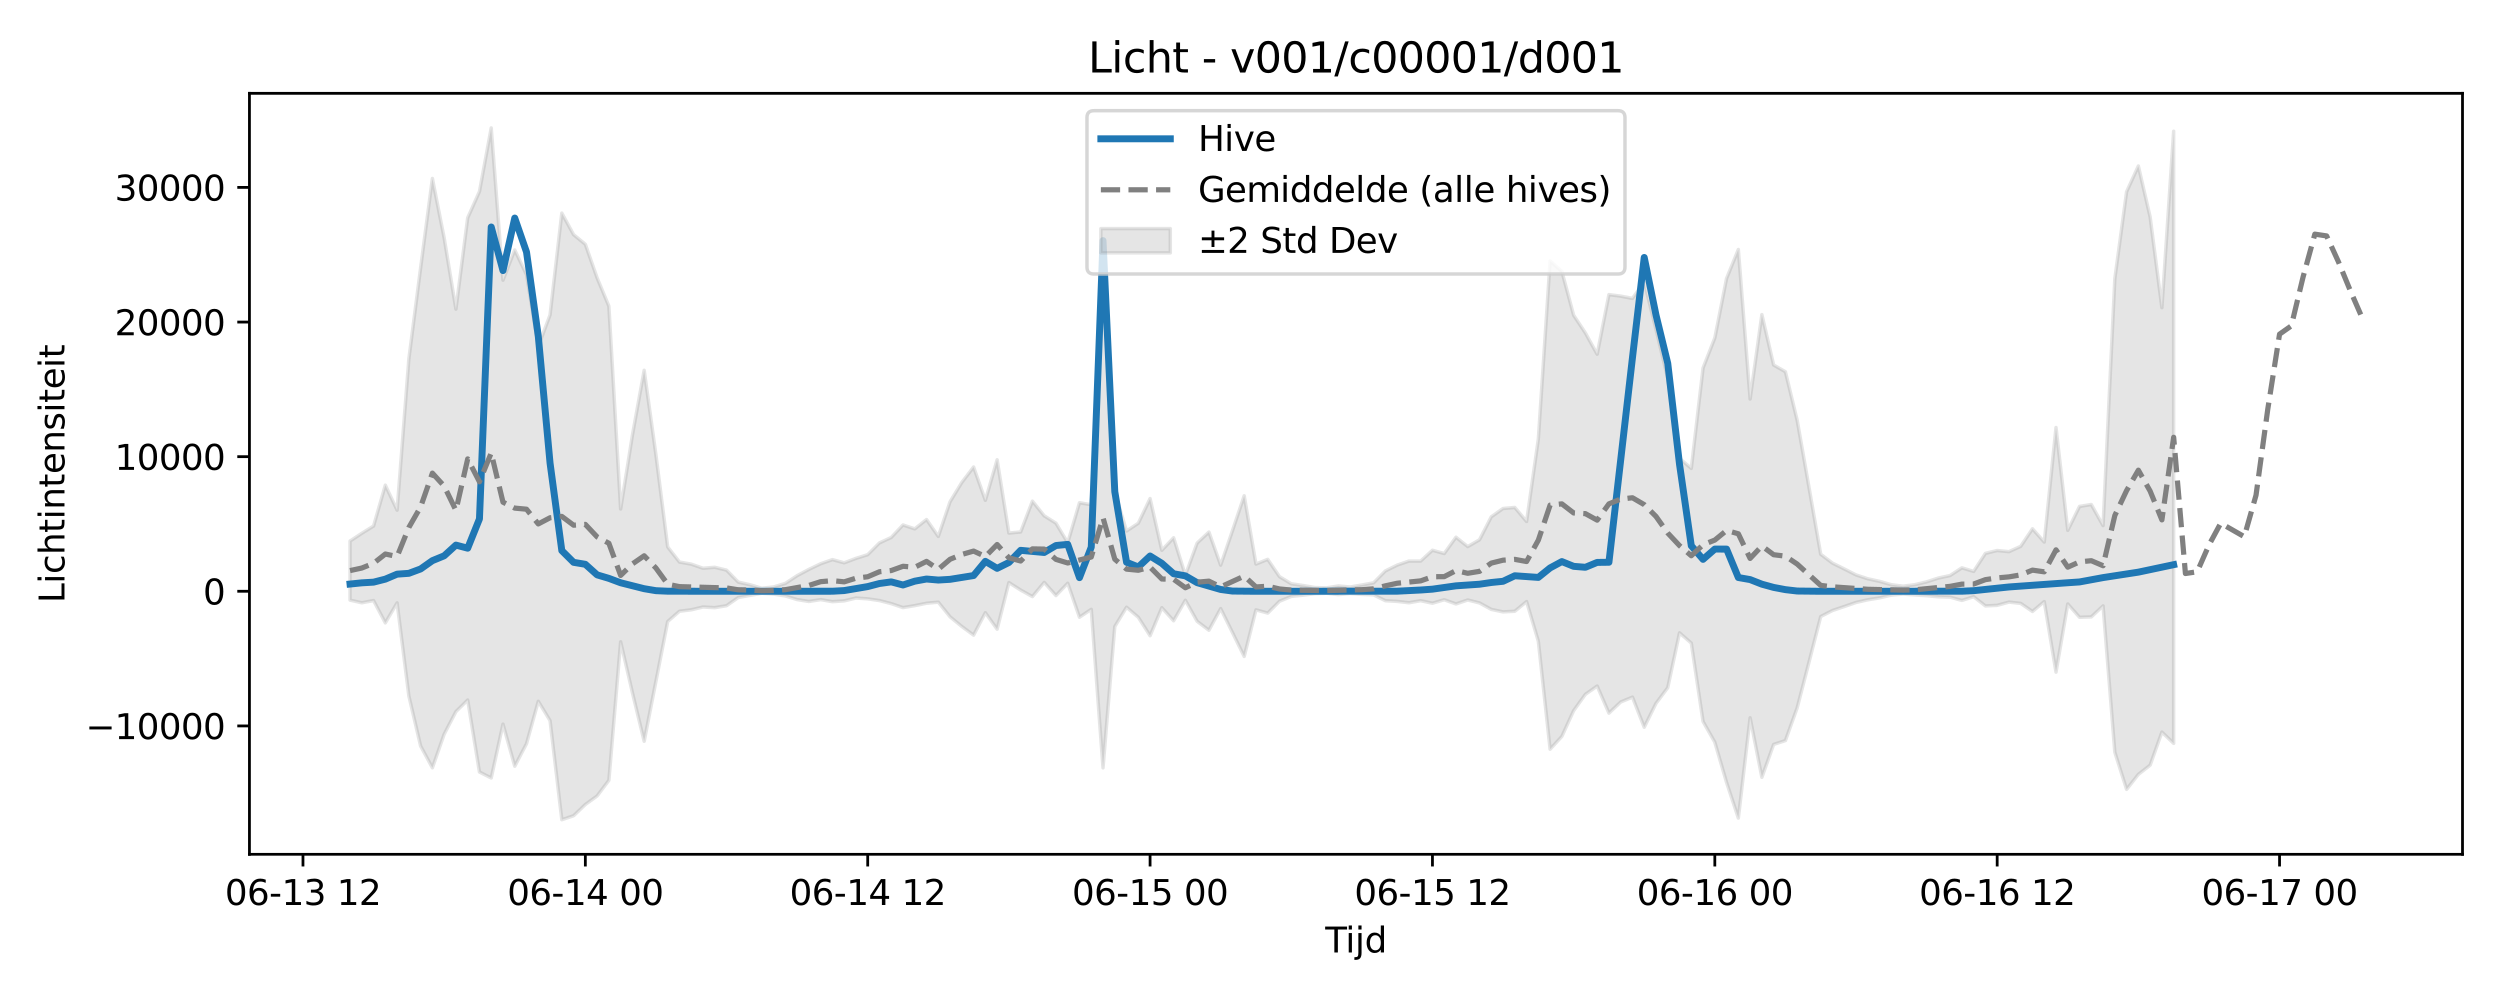<?xml version="1.0" encoding="utf-8" standalone="no"?>
<!DOCTYPE svg PUBLIC "-//W3C//DTD SVG 1.1//EN"
  "http://www.w3.org/Graphics/SVG/1.1/DTD/svg11.dtd">
<svg xmlns:xlink="http://www.w3.org/1999/xlink" width="720pt" height="288pt" viewBox="0 0 720 288" xmlns="http://www.w3.org/2000/svg" version="1.1">
 <defs>
  <style type="text/css">*{stroke-linejoin: round; stroke-linecap: butt}</style>
 </defs>
 <g id="figure_1">
  <g id="patch_1">
   <path d="M 0 288 
L 720 288 
L 720 0 
L 0 0 
z
" style="fill: #ffffff"/>
  </g>
  <g id="axes_1">
   <g id="patch_2">
    <path d="M 71.84 246.04 
L 709.2 246.04 
L 709.2 26.88 
L 71.84 26.88 
z
" style="fill: #ffffff"/>
   </g>
   <g id="FillBetweenPolyCollection_1">
    <defs>
     <path id="mde835b4d18" d="M 100.811 -132.173 
L 100.811 -115.165 
L 104.199 -114.4 
L 107.588 -115.036 
L 110.976 -108.606 
L 114.365 -114.372 
L 117.753 -87.546 
L 121.141 -73.137 
L 124.53 -66.871 
L 127.918 -76.545 
L 131.307 -83.057 
L 134.695 -86.397 
L 138.083 -65.654 
L 141.472 -63.937 
L 144.86 -79.447 
L 148.249 -67.325 
L 151.637 -73.816 
L 155.025 -86.024 
L 158.414 -80.462 
L 161.802 -51.922 
L 165.191 -53.063 
L 168.579 -56.301 
L 171.968 -58.767 
L 175.356 -63.263 
L 178.744 -103.158 
L 182.133 -88.515 
L 185.521 -74.511 
L 188.91 -91.794 
L 192.298 -109.011 
L 195.686 -111.967 
L 199.075 -112.375 
L 202.463 -113.182 
L 205.852 -112.994 
L 209.24 -113.554 
L 212.628 -115.919 
L 216.017 -116.526 
L 219.405 -117.129 
L 222.794 -116.908 
L 226.182 -116.364 
L 229.571 -115.323 
L 232.959 -114.773 
L 236.347 -115.308 
L 239.736 -114.716 
L 243.124 -114.949 
L 246.513 -115.765 
L 249.901 -115.532 
L 253.289 -115.033 
L 256.678 -114.158 
L 260.066 -113.01 
L 263.455 -113.573 
L 266.843 -114.265 
L 270.231 -114.574 
L 273.62 -110.355 
L 277.008 -107.57 
L 280.397 -105.078 
L 283.785 -111.542 
L 287.173 -106.785 
L 290.562 -120.219 
L 293.95 -118.06 
L 297.339 -116.173 
L 300.727 -120.266 
L 304.116 -116.471 
L 307.504 -120.019 
L 310.892 -110.235 
L 314.281 -112.513 
L 317.669 -66.855 
L 321.058 -107.557 
L 324.446 -113.122 
L 327.834 -110.218 
L 331.223 -104.907 
L 334.611 -112.981 
L 338 -109.216 
L 341.388 -115.125 
L 344.776 -109.058 
L 348.165 -106.489 
L 351.553 -112.72 
L 354.942 -105.843 
L 358.33 -98.943 
L 361.719 -112.364 
L 365.107 -111.43 
L 368.495 -114.836 
L 371.884 -116.233 
L 375.272 -116.577 
L 378.661 -117.009 
L 382.049 -117.129 
L 385.437 -116.755 
L 388.826 -117.065 
L 392.214 -116.812 
L 395.603 -116.676 
L 398.991 -114.992 
L 402.379 -114.801 
L 405.768 -114.405 
L 409.156 -115.001 
L 412.545 -114.269 
L 415.933 -115.271 
L 419.321 -114.062 
L 422.71 -115.207 
L 426.098 -114.351 
L 429.487 -112.496 
L 432.875 -111.774 
L 436.264 -111.952 
L 439.652 -114.747 
L 443.04 -103.319 
L 446.429 -72.223 
L 449.817 -75.914 
L 453.206 -83.325 
L 456.594 -88.033 
L 459.982 -90.415 
L 463.371 -82.617 
L 466.759 -85.817 
L 470.148 -87.229 
L 473.536 -78.548 
L 476.924 -85.416 
L 480.313 -89.963 
L 483.701 -105.742 
L 487.09 -102.788 
L 490.478 -80.213 
L 493.867 -74.24 
L 497.255 -62.643 
L 500.643 -52.392 
L 504.032 -81.272 
L 507.42 -64.135 
L 510.809 -73.604 
L 514.197 -74.711 
L 517.585 -84.135 
L 520.974 -97.219 
L 524.362 -110.432 
L 527.751 -112.172 
L 531.139 -113.314 
L 534.527 -114.488 
L 537.916 -115.256 
L 541.304 -115.814 
L 544.693 -116.598 
L 548.081 -116.911 
L 551.469 -116.655 
L 554.858 -116.44 
L 558.246 -116.121 
L 561.635 -116.013 
L 565.023 -115.077 
L 568.412 -116.154 
L 571.8 -113.495 
L 575.188 -113.659 
L 578.577 -114.596 
L 581.965 -114.219 
L 585.354 -111.896 
L 588.742 -114.747 
L 592.13 -94.414 
L 595.519 -114.057 
L 598.907 -110.219 
L 602.296 -110.328 
L 605.684 -113.514 
L 609.072 -71.351 
L 612.461 -60.662 
L 615.849 -64.98 
L 619.238 -67.626 
L 622.626 -77.162 
L 626.015 -73.908 
L 626.015 -250.211 
L 626.015 -250.211 
L 622.626 -199.391 
L 619.238 -225.506 
L 615.849 -240.196 
L 612.461 -232.774 
L 609.072 -207.745 
L 605.684 -136.627 
L 602.296 -142.704 
L 598.907 -142.153 
L 595.519 -135.261 
L 592.13 -164.878 
L 588.742 -131.883 
L 585.354 -135.71 
L 581.965 -130.659 
L 578.577 -129.123 
L 575.188 -129.457 
L 571.8 -128.63 
L 568.412 -123.441 
L 565.023 -124.465 
L 561.635 -122.25 
L 558.246 -121.523 
L 554.858 -120.428 
L 551.469 -119.607 
L 548.081 -119.18 
L 544.693 -119.606 
L 541.304 -120.576 
L 537.916 -121.313 
L 534.527 -122.432 
L 531.139 -124.153 
L 527.751 -125.827 
L 524.362 -128.378 
L 520.974 -147.75 
L 517.585 -166.961 
L 514.197 -180.943 
L 510.809 -182.871 
L 507.42 -197.398 
L 504.032 -173.079 
L 500.643 -216.149 
L 497.255 -207.816 
L 493.867 -190.678 
L 490.478 -182.011 
L 487.09 -153.1 
L 483.701 -155.987 
L 480.313 -178.995 
L 476.924 -193.118 
L 473.536 -206.781 
L 470.148 -202.052 
L 466.759 -202.716 
L 463.371 -203.149 
L 459.982 -185.977 
L 456.594 -192.109 
L 453.206 -197.214 
L 449.817 -209.855 
L 446.429 -212.821 
L 443.04 -161.556 
L 439.652 -137.813 
L 436.264 -141.852 
L 432.875 -141.558 
L 429.487 -139.156 
L 426.098 -132.548 
L 422.71 -130.583 
L 419.321 -133.286 
L 415.933 -128.578 
L 412.545 -129.533 
L 409.156 -126.418 
L 405.768 -126.418 
L 402.379 -125.246 
L 398.991 -123.575 
L 395.603 -120.155 
L 392.214 -119.521 
L 388.826 -118.949 
L 385.437 -119.245 
L 382.049 -118.697 
L 378.661 -118.793 
L 375.272 -119.379 
L 371.884 -119.873 
L 368.495 -121.922 
L 365.107 -126.915 
L 361.719 -125.546 
L 358.33 -145.221 
L 354.942 -135.133 
L 351.553 -125.234 
L 348.165 -134.771 
L 344.776 -131.599 
L 341.388 -122.332 
L 338 -133.124 
L 334.611 -129.513 
L 331.223 -144.42 
L 327.834 -137.311 
L 324.446 -135.058 
L 321.058 -146.34 
L 317.669 -210.889 
L 314.281 -142.641 
L 310.892 -143.212 
L 307.504 -131.695 
L 304.116 -137.325 
L 300.727 -139.45 
L 297.339 -143.669 
L 293.95 -134.795 
L 290.562 -134.478 
L 287.173 -155.578 
L 283.785 -143.906 
L 280.397 -153.502 
L 277.008 -149.067 
L 273.62 -143.504 
L 270.231 -133.505 
L 266.843 -138.38 
L 263.455 -135.688 
L 260.066 -136.811 
L 256.678 -133.214 
L 253.289 -131.646 
L 249.901 -128.253 
L 246.513 -127.187 
L 243.124 -125.913 
L 239.736 -126.83 
L 236.347 -125.643 
L 232.959 -124.012 
L 229.571 -122.211 
L 226.182 -119.979 
L 222.794 -118.961 
L 219.405 -118.589 
L 216.017 -119.59 
L 212.628 -120.35 
L 209.24 -123.802 
L 205.852 -124.622 
L 202.463 -124.346 
L 199.075 -125.53 
L 195.686 -126.128 
L 192.298 -130.472 
L 188.91 -157.006 
L 185.521 -181.359 
L 182.133 -162.669 
L 178.744 -141.401 
L 175.356 -199.823 
L 171.968 -207.982 
L 168.579 -217.645 
L 165.191 -220.427 
L 161.802 -226.634 
L 158.414 -197.307 
L 155.025 -188.188 
L 151.637 -208.881 
L 148.249 -216.003 
L 144.86 -207.306 
L 141.472 -251.158 
L 138.083 -232.831 
L 134.695 -225.268 
L 131.307 -198.969 
L 127.918 -219.467 
L 124.53 -236.599 
L 121.141 -210.893 
L 117.753 -184.658 
L 114.365 -141.07 
L 110.976 -148.278 
L 107.588 -136.505 
L 104.199 -134.409 
L 100.811 -132.173 
z
" style="stroke: #808080; stroke-opacity: 0.2"/>
    </defs>
    <g clip-path="url(#pc06832f4e0)">
     <use xlink:href="#mde835b4d18" x="0" y="288" style="fill: #808080; fill-opacity: 0.2; stroke: #808080; stroke-opacity: 0.2"/>
    </g>
   </g>
   <g id="matplotlib.axis_1">
    <g id="xtick_1">
     <g id="line2d_1">
      <defs>
       <path id="m2efa354a4d" d="M 0 0 
L 0 3.5 
" style="stroke: #000000; stroke-width: 0.8"/>
      </defs>
      <g>
       <use xlink:href="#m2efa354a4d" x="87.257" y="246.04" style="stroke: #000000; stroke-width: 0.8"/>
      </g>
     </g>
     <g id="text_1">
      <!-- 06-13 12 -->
      <g transform="translate(64.777 260.638) scale(0.1 -0.1)">
       <defs>
        <path id="DejaVuSans-30" d="M 2034 4250 
Q 1547 4250 1301 3770 
Q 1056 3291 1056 2328 
Q 1056 1369 1301 889 
Q 1547 409 2034 409 
Q 2525 409 2770 889 
Q 3016 1369 3016 2328 
Q 3016 3291 2770 3770 
Q 2525 4250 2034 4250 
z
M 2034 4750 
Q 2819 4750 3233 4129 
Q 3647 3509 3647 2328 
Q 3647 1150 3233 529 
Q 2819 -91 2034 -91 
Q 1250 -91 836 529 
Q 422 1150 422 2328 
Q 422 3509 836 4129 
Q 1250 4750 2034 4750 
z
" transform="scale(0.016)"/>
        <path id="DejaVuSans-36" d="M 2113 2584 
Q 1688 2584 1439 2293 
Q 1191 2003 1191 1497 
Q 1191 994 1439 701 
Q 1688 409 2113 409 
Q 2538 409 2786 701 
Q 3034 994 3034 1497 
Q 3034 2003 2786 2293 
Q 2538 2584 2113 2584 
z
M 3366 4563 
L 3366 3988 
Q 3128 4100 2886 4159 
Q 2644 4219 2406 4219 
Q 1781 4219 1451 3797 
Q 1122 3375 1075 2522 
Q 1259 2794 1537 2939 
Q 1816 3084 2150 3084 
Q 2853 3084 3261 2657 
Q 3669 2231 3669 1497 
Q 3669 778 3244 343 
Q 2819 -91 2113 -91 
Q 1303 -91 875 529 
Q 447 1150 447 2328 
Q 447 3434 972 4092 
Q 1497 4750 2381 4750 
Q 2619 4750 2861 4703 
Q 3103 4656 3366 4563 
z
" transform="scale(0.016)"/>
        <path id="DejaVuSans-2d" d="M 313 2009 
L 1997 2009 
L 1997 1497 
L 313 1497 
L 313 2009 
z
" transform="scale(0.016)"/>
        <path id="DejaVuSans-31" d="M 794 531 
L 1825 531 
L 1825 4091 
L 703 3866 
L 703 4441 
L 1819 4666 
L 2450 4666 
L 2450 531 
L 3481 531 
L 3481 0 
L 794 0 
L 794 531 
z
" transform="scale(0.016)"/>
        <path id="DejaVuSans-33" d="M 2597 2516 
Q 3050 2419 3304 2112 
Q 3559 1806 3559 1356 
Q 3559 666 3084 287 
Q 2609 -91 1734 -91 
Q 1441 -91 1130 -33 
Q 819 25 488 141 
L 488 750 
Q 750 597 1062 519 
Q 1375 441 1716 441 
Q 2309 441 2620 675 
Q 2931 909 2931 1356 
Q 2931 1769 2642 2001 
Q 2353 2234 1838 2234 
L 1294 2234 
L 1294 2753 
L 1863 2753 
Q 2328 2753 2575 2939 
Q 2822 3125 2822 3475 
Q 2822 3834 2567 4026 
Q 2313 4219 1838 4219 
Q 1578 4219 1281 4162 
Q 984 4106 628 3988 
L 628 4550 
Q 988 4650 1302 4700 
Q 1616 4750 1894 4750 
Q 2613 4750 3031 4423 
Q 3450 4097 3450 3541 
Q 3450 3153 3228 2886 
Q 3006 2619 2597 2516 
z
" transform="scale(0.016)"/>
        <path id="DejaVuSans-20" transform="scale(0.016)"/>
        <path id="DejaVuSans-32" d="M 1228 531 
L 3431 531 
L 3431 0 
L 469 0 
L 469 531 
Q 828 903 1448 1529 
Q 2069 2156 2228 2338 
Q 2531 2678 2651 2914 
Q 2772 3150 2772 3378 
Q 2772 3750 2511 3984 
Q 2250 4219 1831 4219 
Q 1534 4219 1204 4116 
Q 875 4013 500 3803 
L 500 4441 
Q 881 4594 1212 4672 
Q 1544 4750 1819 4750 
Q 2544 4750 2975 4387 
Q 3406 4025 3406 3419 
Q 3406 3131 3298 2873 
Q 3191 2616 2906 2266 
Q 2828 2175 2409 1742 
Q 1991 1309 1228 531 
z
" transform="scale(0.016)"/>
       </defs>
       <use xlink:href="#DejaVuSans-30"/>
       <use xlink:href="#DejaVuSans-36" transform="translate(63.623 0)"/>
       <use xlink:href="#DejaVuSans-2d" transform="translate(127.246 0)"/>
       <use xlink:href="#DejaVuSans-31" transform="translate(163.33 0)"/>
       <use xlink:href="#DejaVuSans-33" transform="translate(226.953 0)"/>
       <use xlink:href="#DejaVuSans-20" transform="translate(290.576 0)"/>
       <use xlink:href="#DejaVuSans-31" transform="translate(322.363 0)"/>
       <use xlink:href="#DejaVuSans-32" transform="translate(385.986 0)"/>
      </g>
     </g>
    </g>
    <g id="xtick_2">
     <g id="line2d_2">
      <g>
       <use xlink:href="#m2efa354a4d" x="168.579" y="246.04" style="stroke: #000000; stroke-width: 0.8"/>
      </g>
     </g>
     <g id="text_2">
      <!-- 06-14 00 -->
      <g transform="translate(146.099 260.638) scale(0.1 -0.1)">
       <defs>
        <path id="DejaVuSans-34" d="M 2419 4116 
L 825 1625 
L 2419 1625 
L 2419 4116 
z
M 2253 4666 
L 3047 4666 
L 3047 1625 
L 3713 1625 
L 3713 1100 
L 3047 1100 
L 3047 0 
L 2419 0 
L 2419 1100 
L 313 1100 
L 313 1709 
L 2253 4666 
z
" transform="scale(0.016)"/>
       </defs>
       <use xlink:href="#DejaVuSans-30"/>
       <use xlink:href="#DejaVuSans-36" transform="translate(63.623 0)"/>
       <use xlink:href="#DejaVuSans-2d" transform="translate(127.246 0)"/>
       <use xlink:href="#DejaVuSans-31" transform="translate(163.33 0)"/>
       <use xlink:href="#DejaVuSans-34" transform="translate(226.953 0)"/>
       <use xlink:href="#DejaVuSans-20" transform="translate(290.576 0)"/>
       <use xlink:href="#DejaVuSans-30" transform="translate(322.363 0)"/>
       <use xlink:href="#DejaVuSans-30" transform="translate(385.986 0)"/>
      </g>
     </g>
    </g>
    <g id="xtick_3">
     <g id="line2d_3">
      <g>
       <use xlink:href="#m2efa354a4d" x="249.901" y="246.04" style="stroke: #000000; stroke-width: 0.8"/>
      </g>
     </g>
     <g id="text_3">
      <!-- 06-14 12 -->
      <g transform="translate(227.42 260.638) scale(0.1 -0.1)">
       <use xlink:href="#DejaVuSans-30"/>
       <use xlink:href="#DejaVuSans-36" transform="translate(63.623 0)"/>
       <use xlink:href="#DejaVuSans-2d" transform="translate(127.246 0)"/>
       <use xlink:href="#DejaVuSans-31" transform="translate(163.33 0)"/>
       <use xlink:href="#DejaVuSans-34" transform="translate(226.953 0)"/>
       <use xlink:href="#DejaVuSans-20" transform="translate(290.576 0)"/>
       <use xlink:href="#DejaVuSans-31" transform="translate(322.363 0)"/>
       <use xlink:href="#DejaVuSans-32" transform="translate(385.986 0)"/>
      </g>
     </g>
    </g>
    <g id="xtick_4">
     <g id="line2d_4">
      <g>
       <use xlink:href="#m2efa354a4d" x="331.223" y="246.04" style="stroke: #000000; stroke-width: 0.8"/>
      </g>
     </g>
     <g id="text_4">
      <!-- 06-15 00 -->
      <g transform="translate(308.742 260.638) scale(0.1 -0.1)">
       <defs>
        <path id="DejaVuSans-35" d="M 691 4666 
L 3169 4666 
L 3169 4134 
L 1269 4134 
L 1269 2991 
Q 1406 3038 1543 3061 
Q 1681 3084 1819 3084 
Q 2600 3084 3056 2656 
Q 3513 2228 3513 1497 
Q 3513 744 3044 326 
Q 2575 -91 1722 -91 
Q 1428 -91 1123 -41 
Q 819 9 494 109 
L 494 744 
Q 775 591 1075 516 
Q 1375 441 1709 441 
Q 2250 441 2565 725 
Q 2881 1009 2881 1497 
Q 2881 1984 2565 2268 
Q 2250 2553 1709 2553 
Q 1456 2553 1204 2497 
Q 953 2441 691 2322 
L 691 4666 
z
" transform="scale(0.016)"/>
       </defs>
       <use xlink:href="#DejaVuSans-30"/>
       <use xlink:href="#DejaVuSans-36" transform="translate(63.623 0)"/>
       <use xlink:href="#DejaVuSans-2d" transform="translate(127.246 0)"/>
       <use xlink:href="#DejaVuSans-31" transform="translate(163.33 0)"/>
       <use xlink:href="#DejaVuSans-35" transform="translate(226.953 0)"/>
       <use xlink:href="#DejaVuSans-20" transform="translate(290.576 0)"/>
       <use xlink:href="#DejaVuSans-30" transform="translate(322.363 0)"/>
       <use xlink:href="#DejaVuSans-30" transform="translate(385.986 0)"/>
      </g>
     </g>
    </g>
    <g id="xtick_5">
     <g id="line2d_5">
      <g>
       <use xlink:href="#m2efa354a4d" x="412.545" y="246.04" style="stroke: #000000; stroke-width: 0.8"/>
      </g>
     </g>
     <g id="text_5">
      <!-- 06-15 12 -->
      <g transform="translate(390.064 260.638) scale(0.1 -0.1)">
       <use xlink:href="#DejaVuSans-30"/>
       <use xlink:href="#DejaVuSans-36" transform="translate(63.623 0)"/>
       <use xlink:href="#DejaVuSans-2d" transform="translate(127.246 0)"/>
       <use xlink:href="#DejaVuSans-31" transform="translate(163.33 0)"/>
       <use xlink:href="#DejaVuSans-35" transform="translate(226.953 0)"/>
       <use xlink:href="#DejaVuSans-20" transform="translate(290.576 0)"/>
       <use xlink:href="#DejaVuSans-31" transform="translate(322.363 0)"/>
       <use xlink:href="#DejaVuSans-32" transform="translate(385.986 0)"/>
      </g>
     </g>
    </g>
    <g id="xtick_6">
     <g id="line2d_6">
      <g>
       <use xlink:href="#m2efa354a4d" x="493.867" y="246.04" style="stroke: #000000; stroke-width: 0.8"/>
      </g>
     </g>
     <g id="text_6">
      <!-- 06-16 00 -->
      <g transform="translate(471.386 260.638) scale(0.1 -0.1)">
       <use xlink:href="#DejaVuSans-30"/>
       <use xlink:href="#DejaVuSans-36" transform="translate(63.623 0)"/>
       <use xlink:href="#DejaVuSans-2d" transform="translate(127.246 0)"/>
       <use xlink:href="#DejaVuSans-31" transform="translate(163.33 0)"/>
       <use xlink:href="#DejaVuSans-36" transform="translate(226.953 0)"/>
       <use xlink:href="#DejaVuSans-20" transform="translate(290.576 0)"/>
       <use xlink:href="#DejaVuSans-30" transform="translate(322.363 0)"/>
       <use xlink:href="#DejaVuSans-30" transform="translate(385.986 0)"/>
      </g>
     </g>
    </g>
    <g id="xtick_7">
     <g id="line2d_7">
      <g>
       <use xlink:href="#m2efa354a4d" x="575.188" y="246.04" style="stroke: #000000; stroke-width: 0.8"/>
      </g>
     </g>
     <g id="text_7">
      <!-- 06-16 12 -->
      <g transform="translate(552.708 260.638) scale(0.1 -0.1)">
       <use xlink:href="#DejaVuSans-30"/>
       <use xlink:href="#DejaVuSans-36" transform="translate(63.623 0)"/>
       <use xlink:href="#DejaVuSans-2d" transform="translate(127.246 0)"/>
       <use xlink:href="#DejaVuSans-31" transform="translate(163.33 0)"/>
       <use xlink:href="#DejaVuSans-36" transform="translate(226.953 0)"/>
       <use xlink:href="#DejaVuSans-20" transform="translate(290.576 0)"/>
       <use xlink:href="#DejaVuSans-31" transform="translate(322.363 0)"/>
       <use xlink:href="#DejaVuSans-32" transform="translate(385.986 0)"/>
      </g>
     </g>
    </g>
    <g id="xtick_8">
     <g id="line2d_8">
      <g>
       <use xlink:href="#m2efa354a4d" x="656.51" y="246.04" style="stroke: #000000; stroke-width: 0.8"/>
      </g>
     </g>
     <g id="text_8">
      <!-- 06-17 00 -->
      <g transform="translate(634.03 260.638) scale(0.1 -0.1)">
       <defs>
        <path id="DejaVuSans-37" d="M 525 4666 
L 3525 4666 
L 3525 4397 
L 1831 0 
L 1172 0 
L 2766 4134 
L 525 4134 
L 525 4666 
z
" transform="scale(0.016)"/>
       </defs>
       <use xlink:href="#DejaVuSans-30"/>
       <use xlink:href="#DejaVuSans-36" transform="translate(63.623 0)"/>
       <use xlink:href="#DejaVuSans-2d" transform="translate(127.246 0)"/>
       <use xlink:href="#DejaVuSans-31" transform="translate(163.33 0)"/>
       <use xlink:href="#DejaVuSans-37" transform="translate(226.953 0)"/>
       <use xlink:href="#DejaVuSans-20" transform="translate(290.576 0)"/>
       <use xlink:href="#DejaVuSans-30" transform="translate(322.363 0)"/>
       <use xlink:href="#DejaVuSans-30" transform="translate(385.986 0)"/>
      </g>
     </g>
    </g>
    <g id="text_9">
     <!-- Tijd -->
     <g transform="translate(381.67 274.317) scale(0.1 -0.1)">
      <defs>
       <path id="DejaVuSans-54" d="M -19 4666 
L 3928 4666 
L 3928 4134 
L 2272 4134 
L 2272 0 
L 1638 0 
L 1638 4134 
L -19 4134 
L -19 4666 
z
" transform="scale(0.016)"/>
       <path id="DejaVuSans-69" d="M 603 3500 
L 1178 3500 
L 1178 0 
L 603 0 
L 603 3500 
z
M 603 4863 
L 1178 4863 
L 1178 4134 
L 603 4134 
L 603 4863 
z
" transform="scale(0.016)"/>
       <path id="DejaVuSans-6a" d="M 603 3500 
L 1178 3500 
L 1178 -63 
Q 1178 -731 923 -1031 
Q 669 -1331 103 -1331 
L -116 -1331 
L -116 -844 
L 38 -844 
Q 366 -844 484 -692 
Q 603 -541 603 -63 
L 603 3500 
z
M 603 4863 
L 1178 4863 
L 1178 4134 
L 603 4134 
L 603 4863 
z
" transform="scale(0.016)"/>
       <path id="DejaVuSans-64" d="M 2906 2969 
L 2906 4863 
L 3481 4863 
L 3481 0 
L 2906 0 
L 2906 525 
Q 2725 213 2448 61 
Q 2172 -91 1784 -91 
Q 1150 -91 751 415 
Q 353 922 353 1747 
Q 353 2572 751 3078 
Q 1150 3584 1784 3584 
Q 2172 3584 2448 3432 
Q 2725 3281 2906 2969 
z
M 947 1747 
Q 947 1113 1208 752 
Q 1469 391 1925 391 
Q 2381 391 2643 752 
Q 2906 1113 2906 1747 
Q 2906 2381 2643 2742 
Q 2381 3103 1925 3103 
Q 1469 3103 1208 2742 
Q 947 2381 947 1747 
z
" transform="scale(0.016)"/>
      </defs>
      <use xlink:href="#DejaVuSans-54"/>
      <use xlink:href="#DejaVuSans-69" transform="translate(57.959 0)"/>
      <use xlink:href="#DejaVuSans-6a" transform="translate(85.742 0)"/>
      <use xlink:href="#DejaVuSans-64" transform="translate(113.525 0)"/>
     </g>
    </g>
   </g>
   <g id="matplotlib.axis_2">
    <g id="ytick_1">
     <g id="line2d_9">
      <defs>
       <path id="md199c57217" d="M 0 0 
L -3.5 0 
" style="stroke: #000000; stroke-width: 0.8"/>
      </defs>
      <g>
       <use xlink:href="#md199c57217" x="71.84" y="209.062" style="stroke: #000000; stroke-width: 0.8"/>
      </g>
     </g>
     <g id="text_10">
      <!-- −10000 -->
      <g transform="translate(24.648 212.861) scale(0.1 -0.1)">
       <defs>
        <path id="DejaVuSans-2212" d="M 678 2272 
L 4684 2272 
L 4684 1741 
L 678 1741 
L 678 2272 
z
" transform="scale(0.016)"/>
       </defs>
       <use xlink:href="#DejaVuSans-2212"/>
       <use xlink:href="#DejaVuSans-31" transform="translate(83.789 0)"/>
       <use xlink:href="#DejaVuSans-30" transform="translate(147.412 0)"/>
       <use xlink:href="#DejaVuSans-30" transform="translate(211.035 0)"/>
       <use xlink:href="#DejaVuSans-30" transform="translate(274.658 0)"/>
       <use xlink:href="#DejaVuSans-30" transform="translate(338.281 0)"/>
      </g>
     </g>
    </g>
    <g id="ytick_2">
     <g id="line2d_10">
      <g>
       <use xlink:href="#md199c57217" x="71.84" y="170.291" style="stroke: #000000; stroke-width: 0.8"/>
      </g>
     </g>
     <g id="text_11">
      <!-- 0 -->
      <g transform="translate(58.477 174.09) scale(0.1 -0.1)">
       <use xlink:href="#DejaVuSans-30"/>
      </g>
     </g>
    </g>
    <g id="ytick_3">
     <g id="line2d_11">
      <g>
       <use xlink:href="#md199c57217" x="71.84" y="131.52" style="stroke: #000000; stroke-width: 0.8"/>
      </g>
     </g>
     <g id="text_12">
      <!-- 10000 -->
      <g transform="translate(33.028 135.319) scale(0.1 -0.1)">
       <use xlink:href="#DejaVuSans-31"/>
       <use xlink:href="#DejaVuSans-30" transform="translate(63.623 0)"/>
       <use xlink:href="#DejaVuSans-30" transform="translate(127.246 0)"/>
       <use xlink:href="#DejaVuSans-30" transform="translate(190.869 0)"/>
       <use xlink:href="#DejaVuSans-30" transform="translate(254.492 0)"/>
      </g>
     </g>
    </g>
    <g id="ytick_4">
     <g id="line2d_12">
      <g>
       <use xlink:href="#md199c57217" x="71.84" y="92.748" style="stroke: #000000; stroke-width: 0.8"/>
      </g>
     </g>
     <g id="text_13">
      <!-- 20000 -->
      <g transform="translate(33.028 96.547) scale(0.1 -0.1)">
       <use xlink:href="#DejaVuSans-32"/>
       <use xlink:href="#DejaVuSans-30" transform="translate(63.623 0)"/>
       <use xlink:href="#DejaVuSans-30" transform="translate(127.246 0)"/>
       <use xlink:href="#DejaVuSans-30" transform="translate(190.869 0)"/>
       <use xlink:href="#DejaVuSans-30" transform="translate(254.492 0)"/>
      </g>
     </g>
    </g>
    <g id="ytick_5">
     <g id="line2d_13">
      <g>
       <use xlink:href="#md199c57217" x="71.84" y="53.977" style="stroke: #000000; stroke-width: 0.8"/>
      </g>
     </g>
     <g id="text_14">
      <!-- 30000 -->
      <g transform="translate(33.028 57.776) scale(0.1 -0.1)">
       <use xlink:href="#DejaVuSans-33"/>
       <use xlink:href="#DejaVuSans-30" transform="translate(63.623 0)"/>
       <use xlink:href="#DejaVuSans-30" transform="translate(127.246 0)"/>
       <use xlink:href="#DejaVuSans-30" transform="translate(190.869 0)"/>
       <use xlink:href="#DejaVuSans-30" transform="translate(254.492 0)"/>
      </g>
     </g>
    </g>
    <g id="text_15">
     <!-- Lichtintensiteit -->
     <g transform="translate(18.568 173.656) rotate(-90) scale(0.1 -0.1)">
      <defs>
       <path id="DejaVuSans-4c" d="M 628 4666 
L 1259 4666 
L 1259 531 
L 3531 531 
L 3531 0 
L 628 0 
L 628 4666 
z
" transform="scale(0.016)"/>
       <path id="DejaVuSans-63" d="M 3122 3366 
L 3122 2828 
Q 2878 2963 2633 3030 
Q 2388 3097 2138 3097 
Q 1578 3097 1268 2742 
Q 959 2388 959 1747 
Q 959 1106 1268 751 
Q 1578 397 2138 397 
Q 2388 397 2633 464 
Q 2878 531 3122 666 
L 3122 134 
Q 2881 22 2623 -34 
Q 2366 -91 2075 -91 
Q 1284 -91 818 406 
Q 353 903 353 1747 
Q 353 2603 823 3093 
Q 1294 3584 2113 3584 
Q 2378 3584 2631 3529 
Q 2884 3475 3122 3366 
z
" transform="scale(0.016)"/>
       <path id="DejaVuSans-68" d="M 3513 2113 
L 3513 0 
L 2938 0 
L 2938 2094 
Q 2938 2591 2744 2837 
Q 2550 3084 2163 3084 
Q 1697 3084 1428 2787 
Q 1159 2491 1159 1978 
L 1159 0 
L 581 0 
L 581 4863 
L 1159 4863 
L 1159 2956 
Q 1366 3272 1645 3428 
Q 1925 3584 2291 3584 
Q 2894 3584 3203 3211 
Q 3513 2838 3513 2113 
z
" transform="scale(0.016)"/>
       <path id="DejaVuSans-74" d="M 1172 4494 
L 1172 3500 
L 2356 3500 
L 2356 3053 
L 1172 3053 
L 1172 1153 
Q 1172 725 1289 603 
Q 1406 481 1766 481 
L 2356 481 
L 2356 0 
L 1766 0 
Q 1100 0 847 248 
Q 594 497 594 1153 
L 594 3053 
L 172 3053 
L 172 3500 
L 594 3500 
L 594 4494 
L 1172 4494 
z
" transform="scale(0.016)"/>
       <path id="DejaVuSans-6e" d="M 3513 2113 
L 3513 0 
L 2938 0 
L 2938 2094 
Q 2938 2591 2744 2837 
Q 2550 3084 2163 3084 
Q 1697 3084 1428 2787 
Q 1159 2491 1159 1978 
L 1159 0 
L 581 0 
L 581 3500 
L 1159 3500 
L 1159 2956 
Q 1366 3272 1645 3428 
Q 1925 3584 2291 3584 
Q 2894 3584 3203 3211 
Q 3513 2838 3513 2113 
z
" transform="scale(0.016)"/>
       <path id="DejaVuSans-65" d="M 3597 1894 
L 3597 1613 
L 953 1613 
Q 991 1019 1311 708 
Q 1631 397 2203 397 
Q 2534 397 2845 478 
Q 3156 559 3463 722 
L 3463 178 
Q 3153 47 2828 -22 
Q 2503 -91 2169 -91 
Q 1331 -91 842 396 
Q 353 884 353 1716 
Q 353 2575 817 3079 
Q 1281 3584 2069 3584 
Q 2775 3584 3186 3129 
Q 3597 2675 3597 1894 
z
M 3022 2063 
Q 3016 2534 2758 2815 
Q 2500 3097 2075 3097 
Q 1594 3097 1305 2825 
Q 1016 2553 972 2059 
L 3022 2063 
z
" transform="scale(0.016)"/>
       <path id="DejaVuSans-73" d="M 2834 3397 
L 2834 2853 
Q 2591 2978 2328 3040 
Q 2066 3103 1784 3103 
Q 1356 3103 1142 2972 
Q 928 2841 928 2578 
Q 928 2378 1081 2264 
Q 1234 2150 1697 2047 
L 1894 2003 
Q 2506 1872 2764 1633 
Q 3022 1394 3022 966 
Q 3022 478 2636 193 
Q 2250 -91 1575 -91 
Q 1294 -91 989 -36 
Q 684 19 347 128 
L 347 722 
Q 666 556 975 473 
Q 1284 391 1588 391 
Q 1994 391 2212 530 
Q 2431 669 2431 922 
Q 2431 1156 2273 1281 
Q 2116 1406 1581 1522 
L 1381 1569 
Q 847 1681 609 1914 
Q 372 2147 372 2553 
Q 372 3047 722 3315 
Q 1072 3584 1716 3584 
Q 2034 3584 2315 3537 
Q 2597 3491 2834 3397 
z
" transform="scale(0.016)"/>
      </defs>
      <use xlink:href="#DejaVuSans-4c"/>
      <use xlink:href="#DejaVuSans-69" transform="translate(55.713 0)"/>
      <use xlink:href="#DejaVuSans-63" transform="translate(83.496 0)"/>
      <use xlink:href="#DejaVuSans-68" transform="translate(138.477 0)"/>
      <use xlink:href="#DejaVuSans-74" transform="translate(201.855 0)"/>
      <use xlink:href="#DejaVuSans-69" transform="translate(241.064 0)"/>
      <use xlink:href="#DejaVuSans-6e" transform="translate(268.848 0)"/>
      <use xlink:href="#DejaVuSans-74" transform="translate(332.227 0)"/>
      <use xlink:href="#DejaVuSans-65" transform="translate(371.436 0)"/>
      <use xlink:href="#DejaVuSans-6e" transform="translate(432.959 0)"/>
      <use xlink:href="#DejaVuSans-73" transform="translate(496.338 0)"/>
      <use xlink:href="#DejaVuSans-69" transform="translate(548.438 0)"/>
      <use xlink:href="#DejaVuSans-74" transform="translate(576.221 0)"/>
      <use xlink:href="#DejaVuSans-65" transform="translate(615.43 0)"/>
      <use xlink:href="#DejaVuSans-69" transform="translate(676.953 0)"/>
      <use xlink:href="#DejaVuSans-74" transform="translate(704.736 0)"/>
     </g>
    </g>
   </g>
   <g id="line2d_14">
    <path d="M 100.811 168.207 
L 104.199 167.857 
L 107.588 167.659 
L 110.976 166.792 
L 114.365 165.358 
L 117.753 165.118 
L 121.141 163.857 
L 124.53 161.468 
L 127.918 160.075 
L 131.307 156.989 
L 134.695 157.878 
L 138.083 149.44 
L 141.472 65.381 
L 144.86 77.93 
L 148.249 62.804 
L 151.637 72.592 
L 155.025 96.816 
L 158.414 133.36 
L 161.802 158.577 
L 165.191 161.951 
L 168.579 162.519 
L 171.968 165.56 
L 175.356 166.572 
L 178.744 167.836 
L 185.521 169.547 
L 188.91 170.116 
L 192.298 170.264 
L 209.24 170.291 
L 239.736 170.273 
L 243.124 170.084 
L 249.901 168.933 
L 253.289 168.049 
L 256.678 167.581 
L 260.066 168.478 
L 263.455 167.378 
L 266.843 166.759 
L 270.231 167.055 
L 273.62 166.849 
L 280.397 165.757 
L 283.785 161.668 
L 287.173 163.682 
L 290.562 162.002 
L 293.95 158.497 
L 300.727 159.117 
L 304.116 157.11 
L 307.504 156.78 
L 310.892 166.361 
L 314.281 157.582 
L 317.669 69.301 
L 321.058 141.585 
L 324.446 161.932 
L 327.834 163.295 
L 331.223 160.128 
L 334.611 162.239 
L 338 165.24 
L 341.388 165.844 
L 344.776 167.809 
L 351.553 169.767 
L 354.942 170.224 
L 361.719 170.291 
L 402.379 170.261 
L 409.156 169.921 
L 412.545 169.678 
L 419.321 168.72 
L 426.098 168.255 
L 429.487 167.759 
L 432.875 167.415 
L 436.264 165.818 
L 443.04 166.294 
L 446.429 163.564 
L 449.817 161.734 
L 453.206 163.106 
L 456.594 163.378 
L 459.982 161.974 
L 463.371 161.93 
L 470.148 103.018 
L 473.536 74.156 
L 476.924 90.718 
L 480.313 104.648 
L 483.701 133.708 
L 487.09 157.181 
L 490.478 161.092 
L 493.867 158.137 
L 497.255 158.141 
L 500.643 166.328 
L 504.032 166.921 
L 507.42 168.245 
L 510.809 169.176 
L 514.197 169.818 
L 517.585 170.214 
L 524.362 170.291 
L 565.023 170.27 
L 568.412 170.113 
L 578.577 169.045 
L 595.519 167.83 
L 598.907 167.6 
L 605.684 166.347 
L 615.849 164.779 
L 626.015 162.627 
L 626.015 162.627 
" clip-path="url(#pc06832f4e0)" style="fill: none; stroke: #1f77b4; stroke-width: 2; stroke-linecap: square"/>
   </g>
   <g id="line2d_15">
    <path d="M 100.811 164.331 
L 104.199 163.595 
L 107.588 162.229 
L 110.976 159.558 
L 114.365 160.279 
L 117.753 151.898 
L 121.141 145.985 
L 124.53 136.265 
L 127.918 139.994 
L 131.307 146.987 
L 134.695 132.168 
L 138.083 138.757 
L 141.472 130.452 
L 144.86 144.623 
L 148.249 146.336 
L 151.637 146.652 
L 155.025 150.894 
L 158.414 149.115 
L 161.802 148.722 
L 165.191 151.255 
L 168.579 151.027 
L 171.968 154.625 
L 175.356 156.457 
L 178.744 165.721 
L 182.133 162.408 
L 185.521 160.065 
L 188.91 163.6 
L 192.298 168.258 
L 195.686 168.953 
L 209.24 169.322 
L 212.628 169.866 
L 216.017 169.942 
L 219.405 170.141 
L 222.794 170.065 
L 226.182 169.829 
L 232.959 168.607 
L 236.347 167.524 
L 239.736 167.227 
L 243.124 167.569 
L 246.513 166.524 
L 249.901 166.108 
L 253.289 164.66 
L 256.678 164.314 
L 260.066 163.089 
L 263.455 163.369 
L 266.843 161.678 
L 270.231 163.961 
L 273.62 161.071 
L 277.008 159.682 
L 280.397 158.71 
L 283.785 160.276 
L 287.173 156.819 
L 290.562 160.651 
L 293.95 161.573 
L 297.339 158.079 
L 300.727 158.142 
L 304.116 161.102 
L 307.504 162.143 
L 314.281 160.423 
L 317.669 149.128 
L 321.058 161.051 
L 324.446 163.91 
L 327.834 164.236 
L 331.223 163.336 
L 334.611 166.753 
L 338 166.83 
L 341.388 169.272 
L 344.776 167.672 
L 348.165 167.37 
L 351.553 169.023 
L 358.33 165.918 
L 361.719 169.045 
L 365.107 168.828 
L 368.495 169.621 
L 371.884 169.947 
L 382.049 170.087 
L 392.214 169.834 
L 395.603 169.584 
L 398.991 168.717 
L 402.379 167.977 
L 409.156 167.291 
L 412.545 166.099 
L 415.933 166.076 
L 419.321 164.326 
L 422.71 165.105 
L 426.098 164.55 
L 429.487 162.174 
L 432.875 161.334 
L 436.264 161.098 
L 439.652 161.72 
L 443.04 155.563 
L 446.429 145.478 
L 449.817 145.115 
L 453.206 147.731 
L 456.594 147.929 
L 459.982 149.804 
L 463.371 145.117 
L 466.759 143.733 
L 470.148 143.359 
L 473.536 145.335 
L 476.924 148.733 
L 480.313 153.521 
L 483.701 157.136 
L 487.09 160.056 
L 490.478 156.888 
L 493.867 155.541 
L 497.255 152.77 
L 500.643 153.73 
L 504.032 160.825 
L 507.42 157.234 
L 510.809 159.762 
L 514.197 160.173 
L 517.585 162.452 
L 524.362 168.595 
L 527.751 169.001 
L 537.916 169.715 
L 548.081 169.954 
L 551.469 169.869 
L 561.635 168.868 
L 565.023 168.229 
L 568.412 168.202 
L 571.8 166.938 
L 575.188 166.442 
L 578.577 166.14 
L 581.965 165.561 
L 585.354 164.197 
L 588.742 164.685 
L 592.13 158.354 
L 595.519 163.341 
L 598.907 161.814 
L 602.296 161.484 
L 605.684 162.929 
L 609.072 148.452 
L 612.461 141.282 
L 615.849 135.412 
L 619.238 141.434 
L 622.626 149.723 
L 626.015 125.94 
L 629.403 165.171 
L 632.791 164.669 
L 636.18 156.965 
L 639.568 150.69 
L 646.345 154.563 
L 649.733 142.622 
L 653.122 117.828 
L 656.51 96.239 
L 659.899 93.846 
L 663.287 79.774 
L 666.675 67.434 
L 670.064 67.942 
L 673.452 75.356 
L 676.841 83.588 
L 680.229 91.378 
L 680.229 91.378 
" clip-path="url(#pc06832f4e0)" style="fill: none; stroke-dasharray: 5.55,2.4; stroke-dashoffset: 0; stroke: #808080; stroke-width: 1.5"/>
   </g>
   <g id="patch_3">
    <path d="M 71.84 246.04 
L 71.84 26.88 
" style="fill: none; stroke: #000000; stroke-width: 0.8; stroke-linejoin: miter; stroke-linecap: square"/>
   </g>
   <g id="patch_4">
    <path d="M 709.2 246.04 
L 709.2 26.88 
" style="fill: none; stroke: #000000; stroke-width: 0.8; stroke-linejoin: miter; stroke-linecap: square"/>
   </g>
   <g id="patch_5">
    <path d="M 71.84 246.04 
L 709.2 246.04 
" style="fill: none; stroke: #000000; stroke-width: 0.8; stroke-linejoin: miter; stroke-linecap: square"/>
   </g>
   <g id="patch_6">
    <path d="M 71.84 26.88 
L 709.2 26.88 
" style="fill: none; stroke: #000000; stroke-width: 0.8; stroke-linejoin: miter; stroke-linecap: square"/>
   </g>
   <g id="text_16">
    <!-- Licht - v001/c00001/d001 -->
    <g transform="translate(313.383 20.88) scale(0.12 -0.12)">
     <defs>
      <path id="DejaVuSans-76" d="M 191 3500 
L 800 3500 
L 1894 563 
L 2988 3500 
L 3597 3500 
L 2284 0 
L 1503 0 
L 191 3500 
z
" transform="scale(0.016)"/>
      <path id="DejaVuSans-2f" d="M 1625 4666 
L 2156 4666 
L 531 -594 
L 0 -594 
L 1625 4666 
z
" transform="scale(0.016)"/>
     </defs>
     <use xlink:href="#DejaVuSans-4c"/>
     <use xlink:href="#DejaVuSans-69" transform="translate(55.713 0)"/>
     <use xlink:href="#DejaVuSans-63" transform="translate(83.496 0)"/>
     <use xlink:href="#DejaVuSans-68" transform="translate(138.477 0)"/>
     <use xlink:href="#DejaVuSans-74" transform="translate(201.855 0)"/>
     <use xlink:href="#DejaVuSans-20" transform="translate(241.064 0)"/>
     <use xlink:href="#DejaVuSans-2d" transform="translate(272.852 0)"/>
     <use xlink:href="#DejaVuSans-20" transform="translate(308.936 0)"/>
     <use xlink:href="#DejaVuSans-76" transform="translate(340.723 0)"/>
     <use xlink:href="#DejaVuSans-30" transform="translate(399.902 0)"/>
     <use xlink:href="#DejaVuSans-30" transform="translate(463.525 0)"/>
     <use xlink:href="#DejaVuSans-31" transform="translate(527.148 0)"/>
     <use xlink:href="#DejaVuSans-2f" transform="translate(590.771 0)"/>
     <use xlink:href="#DejaVuSans-63" transform="translate(624.463 0)"/>
     <use xlink:href="#DejaVuSans-30" transform="translate(679.443 0)"/>
     <use xlink:href="#DejaVuSans-30" transform="translate(743.066 0)"/>
     <use xlink:href="#DejaVuSans-30" transform="translate(806.689 0)"/>
     <use xlink:href="#DejaVuSans-30" transform="translate(870.312 0)"/>
     <use xlink:href="#DejaVuSans-31" transform="translate(933.936 0)"/>
     <use xlink:href="#DejaVuSans-2f" transform="translate(997.559 0)"/>
     <use xlink:href="#DejaVuSans-64" transform="translate(1031.25 0)"/>
     <use xlink:href="#DejaVuSans-30" transform="translate(1094.727 0)"/>
     <use xlink:href="#DejaVuSans-30" transform="translate(1158.35 0)"/>
     <use xlink:href="#DejaVuSans-31" transform="translate(1221.973 0)"/>
    </g>
   </g>
   <g id="legend_1">
    <g id="patch_7">
     <path d="M 315.048 78.914 
L 465.992 78.914 
Q 467.992 78.914 467.992 76.914 
L 467.992 33.88 
Q 467.992 31.88 465.992 31.88 
L 315.048 31.88 
Q 313.048 31.88 313.048 33.88 
L 313.048 76.914 
Q 313.048 78.914 315.048 78.914 
z
" style="fill: #ffffff; opacity: 0.8; stroke: #cccccc; stroke-linejoin: miter"/>
    </g>
    <g id="line2d_16">
     <path d="M 317.048 39.978 
L 327.048 39.978 
L 337.048 39.978 
" style="fill: none; stroke: #1f77b4; stroke-width: 2; stroke-linecap: square"/>
    </g>
    <g id="text_17">
     <!-- Hive -->
     <g transform="translate(345.048 43.478) scale(0.1 -0.1)">
      <defs>
       <path id="DejaVuSans-48" d="M 628 4666 
L 1259 4666 
L 1259 2753 
L 3553 2753 
L 3553 4666 
L 4184 4666 
L 4184 0 
L 3553 0 
L 3553 2222 
L 1259 2222 
L 1259 0 
L 628 0 
L 628 4666 
z
" transform="scale(0.016)"/>
      </defs>
      <use xlink:href="#DejaVuSans-48"/>
      <use xlink:href="#DejaVuSans-69" transform="translate(75.195 0)"/>
      <use xlink:href="#DejaVuSans-76" transform="translate(102.979 0)"/>
      <use xlink:href="#DejaVuSans-65" transform="translate(162.158 0)"/>
     </g>
    </g>
    <g id="line2d_17">
     <path d="M 317.048 54.657 
L 327.048 54.657 
L 337.048 54.657 
" style="fill: none; stroke-dasharray: 5.55,2.4; stroke-dashoffset: 0; stroke: #808080; stroke-width: 1.5"/>
    </g>
    <g id="text_18">
     <!-- Gemiddelde (alle hives) -->
     <g transform="translate(345.048 58.157) scale(0.1 -0.1)">
      <defs>
       <path id="DejaVuSans-47" d="M 3809 666 
L 3809 1919 
L 2778 1919 
L 2778 2438 
L 4434 2438 
L 4434 434 
Q 4069 175 3628 42 
Q 3188 -91 2688 -91 
Q 1594 -91 976 548 
Q 359 1188 359 2328 
Q 359 3472 976 4111 
Q 1594 4750 2688 4750 
Q 3144 4750 3555 4637 
Q 3966 4525 4313 4306 
L 4313 3634 
Q 3963 3931 3569 4081 
Q 3175 4231 2741 4231 
Q 1884 4231 1454 3753 
Q 1025 3275 1025 2328 
Q 1025 1384 1454 906 
Q 1884 428 2741 428 
Q 3075 428 3337 486 
Q 3600 544 3809 666 
z
" transform="scale(0.016)"/>
       <path id="DejaVuSans-6d" d="M 3328 2828 
Q 3544 3216 3844 3400 
Q 4144 3584 4550 3584 
Q 5097 3584 5394 3201 
Q 5691 2819 5691 2113 
L 5691 0 
L 5113 0 
L 5113 2094 
Q 5113 2597 4934 2840 
Q 4756 3084 4391 3084 
Q 3944 3084 3684 2787 
Q 3425 2491 3425 1978 
L 3425 0 
L 2847 0 
L 2847 2094 
Q 2847 2600 2669 2842 
Q 2491 3084 2119 3084 
Q 1678 3084 1418 2786 
Q 1159 2488 1159 1978 
L 1159 0 
L 581 0 
L 581 3500 
L 1159 3500 
L 1159 2956 
Q 1356 3278 1631 3431 
Q 1906 3584 2284 3584 
Q 2666 3584 2933 3390 
Q 3200 3197 3328 2828 
z
" transform="scale(0.016)"/>
       <path id="DejaVuSans-6c" d="M 603 4863 
L 1178 4863 
L 1178 0 
L 603 0 
L 603 4863 
z
" transform="scale(0.016)"/>
       <path id="DejaVuSans-28" d="M 1984 4856 
Q 1566 4138 1362 3434 
Q 1159 2731 1159 2009 
Q 1159 1288 1364 580 
Q 1569 -128 1984 -844 
L 1484 -844 
Q 1016 -109 783 600 
Q 550 1309 550 2009 
Q 550 2706 781 3412 
Q 1013 4119 1484 4856 
L 1984 4856 
z
" transform="scale(0.016)"/>
       <path id="DejaVuSans-61" d="M 2194 1759 
Q 1497 1759 1228 1600 
Q 959 1441 959 1056 
Q 959 750 1161 570 
Q 1363 391 1709 391 
Q 2188 391 2477 730 
Q 2766 1069 2766 1631 
L 2766 1759 
L 2194 1759 
z
M 3341 1997 
L 3341 0 
L 2766 0 
L 2766 531 
Q 2569 213 2275 61 
Q 1981 -91 1556 -91 
Q 1019 -91 701 211 
Q 384 513 384 1019 
Q 384 1609 779 1909 
Q 1175 2209 1959 2209 
L 2766 2209 
L 2766 2266 
Q 2766 2663 2505 2880 
Q 2244 3097 1772 3097 
Q 1472 3097 1187 3025 
Q 903 2953 641 2809 
L 641 3341 
Q 956 3463 1253 3523 
Q 1550 3584 1831 3584 
Q 2591 3584 2966 3190 
Q 3341 2797 3341 1997 
z
" transform="scale(0.016)"/>
       <path id="DejaVuSans-29" d="M 513 4856 
L 1013 4856 
Q 1481 4119 1714 3412 
Q 1947 2706 1947 2009 
Q 1947 1309 1714 600 
Q 1481 -109 1013 -844 
L 513 -844 
Q 928 -128 1133 580 
Q 1338 1288 1338 2009 
Q 1338 2731 1133 3434 
Q 928 4138 513 4856 
z
" transform="scale(0.016)"/>
      </defs>
      <use xlink:href="#DejaVuSans-47"/>
      <use xlink:href="#DejaVuSans-65" transform="translate(77.49 0)"/>
      <use xlink:href="#DejaVuSans-6d" transform="translate(139.014 0)"/>
      <use xlink:href="#DejaVuSans-69" transform="translate(236.426 0)"/>
      <use xlink:href="#DejaVuSans-64" transform="translate(264.209 0)"/>
      <use xlink:href="#DejaVuSans-64" transform="translate(327.686 0)"/>
      <use xlink:href="#DejaVuSans-65" transform="translate(391.162 0)"/>
      <use xlink:href="#DejaVuSans-6c" transform="translate(452.686 0)"/>
      <use xlink:href="#DejaVuSans-64" transform="translate(480.469 0)"/>
      <use xlink:href="#DejaVuSans-65" transform="translate(543.945 0)"/>
      <use xlink:href="#DejaVuSans-20" transform="translate(605.469 0)"/>
      <use xlink:href="#DejaVuSans-28" transform="translate(637.256 0)"/>
      <use xlink:href="#DejaVuSans-61" transform="translate(676.27 0)"/>
      <use xlink:href="#DejaVuSans-6c" transform="translate(737.549 0)"/>
      <use xlink:href="#DejaVuSans-6c" transform="translate(765.332 0)"/>
      <use xlink:href="#DejaVuSans-65" transform="translate(793.115 0)"/>
      <use xlink:href="#DejaVuSans-20" transform="translate(854.639 0)"/>
      <use xlink:href="#DejaVuSans-68" transform="translate(886.426 0)"/>
      <use xlink:href="#DejaVuSans-69" transform="translate(949.805 0)"/>
      <use xlink:href="#DejaVuSans-76" transform="translate(977.588 0)"/>
      <use xlink:href="#DejaVuSans-65" transform="translate(1036.768 0)"/>
      <use xlink:href="#DejaVuSans-73" transform="translate(1098.291 0)"/>
      <use xlink:href="#DejaVuSans-29" transform="translate(1150.391 0)"/>
     </g>
    </g>
    <g id="patch_8">
     <path d="M 317.048 72.835 
L 337.048 72.835 
L 337.048 65.835 
L 317.048 65.835 
z
" style="fill: #808080; fill-opacity: 0.2; stroke: #808080; stroke-opacity: 0.2; stroke-linejoin: miter"/>
    </g>
    <g id="text_19">
     <!-- ±2 Std Dev -->
     <g transform="translate(345.048 72.835) scale(0.1 -0.1)">
      <defs>
       <path id="DejaVuSans-b1" d="M 2944 4013 
L 2944 2803 
L 4684 2803 
L 4684 2272 
L 2944 2272 
L 2944 1063 
L 2419 1063 
L 2419 2272 
L 678 2272 
L 678 2803 
L 2419 2803 
L 2419 4013 
L 2944 4013 
z
M 678 531 
L 4684 531 
L 4684 0 
L 678 0 
L 678 531 
z
" transform="scale(0.016)"/>
       <path id="DejaVuSans-53" d="M 3425 4513 
L 3425 3897 
Q 3066 4069 2747 4153 
Q 2428 4238 2131 4238 
Q 1616 4238 1336 4038 
Q 1056 3838 1056 3469 
Q 1056 3159 1242 3001 
Q 1428 2844 1947 2747 
L 2328 2669 
Q 3034 2534 3370 2195 
Q 3706 1856 3706 1288 
Q 3706 609 3251 259 
Q 2797 -91 1919 -91 
Q 1588 -91 1214 -16 
Q 841 59 441 206 
L 441 856 
Q 825 641 1194 531 
Q 1563 422 1919 422 
Q 2459 422 2753 634 
Q 3047 847 3047 1241 
Q 3047 1584 2836 1778 
Q 2625 1972 2144 2069 
L 1759 2144 
Q 1053 2284 737 2584 
Q 422 2884 422 3419 
Q 422 4038 858 4394 
Q 1294 4750 2059 4750 
Q 2388 4750 2728 4690 
Q 3069 4631 3425 4513 
z
" transform="scale(0.016)"/>
       <path id="DejaVuSans-44" d="M 1259 4147 
L 1259 519 
L 2022 519 
Q 2988 519 3436 956 
Q 3884 1394 3884 2338 
Q 3884 3275 3436 3711 
Q 2988 4147 2022 4147 
L 1259 4147 
z
M 628 4666 
L 1925 4666 
Q 3281 4666 3915 4102 
Q 4550 3538 4550 2338 
Q 4550 1131 3912 565 
Q 3275 0 1925 0 
L 628 0 
L 628 4666 
z
" transform="scale(0.016)"/>
      </defs>
      <use xlink:href="#DejaVuSans-b1"/>
      <use xlink:href="#DejaVuSans-32" transform="translate(83.789 0)"/>
      <use xlink:href="#DejaVuSans-20" transform="translate(147.412 0)"/>
      <use xlink:href="#DejaVuSans-53" transform="translate(179.199 0)"/>
      <use xlink:href="#DejaVuSans-74" transform="translate(242.676 0)"/>
      <use xlink:href="#DejaVuSans-64" transform="translate(281.885 0)"/>
      <use xlink:href="#DejaVuSans-20" transform="translate(345.361 0)"/>
      <use xlink:href="#DejaVuSans-44" transform="translate(377.148 0)"/>
      <use xlink:href="#DejaVuSans-65" transform="translate(454.15 0)"/>
      <use xlink:href="#DejaVuSans-76" transform="translate(515.674 0)"/>
     </g>
    </g>
   </g>
  </g>
 </g>
 <defs>
  <clipPath id="pc06832f4e0">
   <rect x="71.84" y="26.88" width="637.36" height="219.16"/>
  </clipPath>
 </defs>
</svg>
